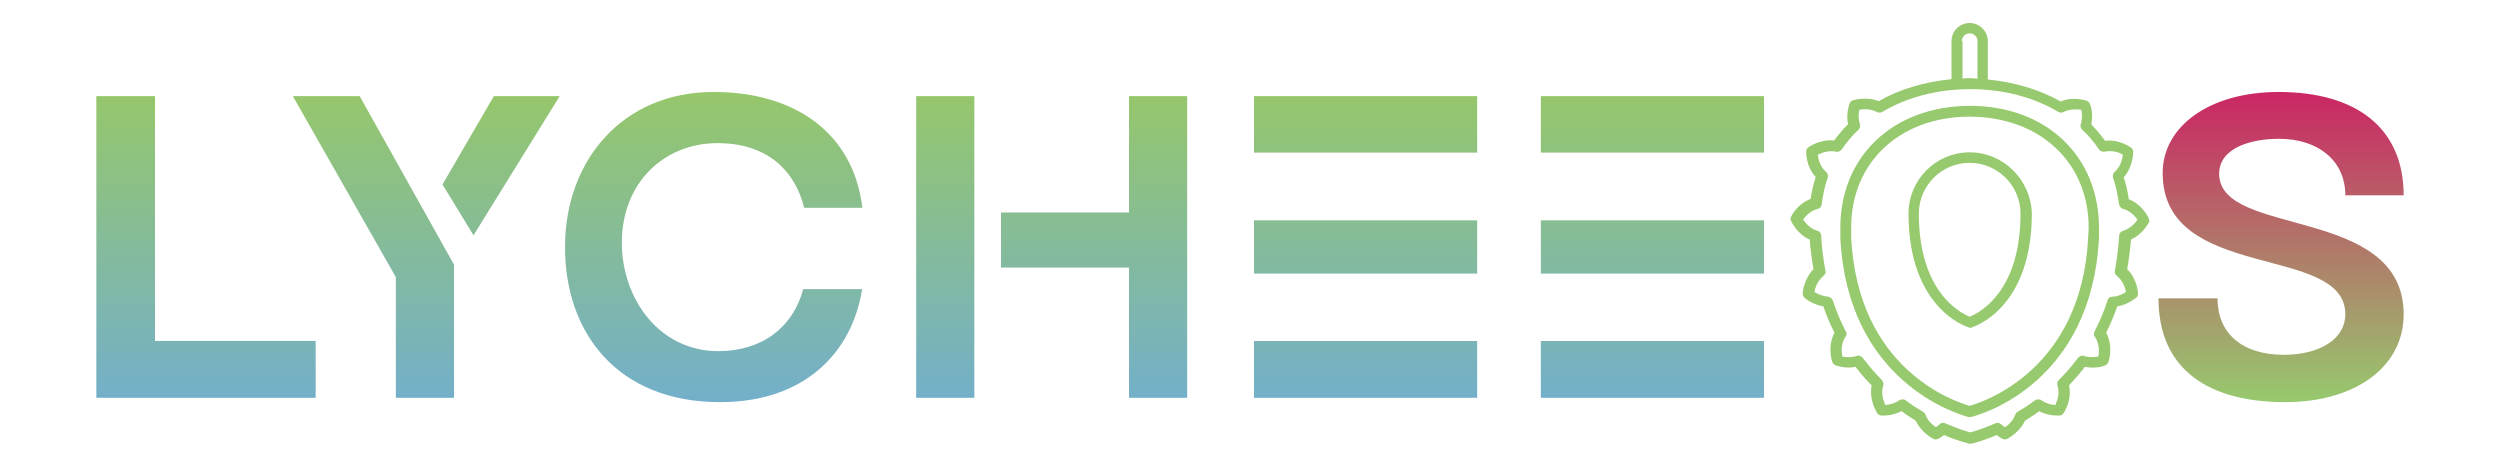 <?xml version="1.0" encoding="UTF-8" standalone="no"?>
<!-- Generator: Adobe Illustrator 24.0.1, SVG Export Plug-In . SVG Version: 6.00 Build 0)  -->

<svg
   version="1.1"
   id="Layer_1"
   x="0px"
   y="0px"
   viewBox="0 0 1500 280"
   xml:space="preserve"
   sodipodi:docname="lychee-logo.svg"
   width="1500"
   height="280"
   inkscape:version="1.3 (0e150ed6c4, 2023-07-21)"
   xmlns:inkscape="http://www.inkscape.org/namespaces/inkscape"
   xmlns:sodipodi="http://sodipodi.sourceforge.net/DTD/sodipodi-0.dtd"
   xmlns:xlink="http://www.w3.org/1999/xlink"
   xmlns="http://www.w3.org/2000/svg"
   xmlns:svg="http://www.w3.org/2000/svg"><sodipodi:namedview
   id="namedview13"
   pagecolor="#505050"
   bordercolor="#ffffff"
   borderopacity="1"
   inkscape:showpageshadow="0"
   inkscape:pageopacity="0"
   inkscape:pagecheckerboard="1"
   inkscape:deskcolor="#d1d1d1"
   inkscape:zoom="0.67333333"
   inkscape:cx="647.52475"
   inkscape:cy="61.633663"
   inkscape:window-width="1920"
   inkscape:window-height="1168"
   inkscape:window-x="0"
   inkscape:window-y="32"
   inkscape:window-maximized="1"
   inkscape:current-layer="Layer_1" />&#10;<style
   type="text/css"
   id="style1">&#10;	.st0{fill:#333333;}&#10;	.st1{fill:url(#SVGID_1_);}&#10;	.st2{filter:url(#Adobe_OpacityMaskFilter);}&#10;	.st3{fill:#FFFFFF;fill-opacity:0;}&#10;	.st4{fill:#FFFFFF;}&#10;	.st5{mask:url(#SVGID_2_);fill:url(#SVGID_3_);}&#10;	.st6{fill:url(#SVGID_4_);}&#10;</style>&#10;&#10;&#10;<defs
   id="defs3"><linearGradient
     id="linearGradient1"
     inkscape:collect="never"><stop
       style="stop-color:#ffffff;stop-opacity:1;"
       offset="0"
       id="stop3" /><stop
       style="stop-color:#ffffff;stop-opacity:0;"
       offset="1"
       id="stop4" /></linearGradient><filter
     id="Adobe_OpacityMaskFilter"
     filterUnits="userSpaceOnUse"
     x="1489.9"
     y="723.3"
     width="300.3"
     height="336.9">&#10;		<feColorMatrix
   type="matrix"
   values="1 0 0 0 0  0 1 0 0 0  0 0 1 0 0  0 0 0 1 0"
   id="feColorMatrix3" />&#10;	</filter><linearGradient
     xlink:href="#SVGID_3_"
     id="linearGradient4"
     x1="1632.013"
     y1="765.6"
     x2="1632.013"
     y2="1018"
     gradientUnits="userSpaceOnUse" /></defs>&#10;&#10;<linearGradient
   id="SVGID_3_"
   gradientUnits="userSpaceOnUse"
   x1="899.541"
   y1="1320.333"
   x2="899.541"
   y2="1321.333"
   gradientTransform="matrix(300.291,0,0,-336.89,-268483.41,445867.22)">&#10;<stop
   offset="0"
   style="stop-color:#CB2564"
   id="stop10" />&#10;	<stop
   offset="1"
   style="stop-color:#97C96E"
   id="stop9" />&#10;	</linearGradient>&#10;&#10;<g
   id="g14"
   transform="translate(-449.996,-751.8)"><g
   transform="translate(0,4.68)"
   id="g3">&#10;	<g
   id="g2">&#10;		&#10;			<linearGradient
   id="SVGID_1_"
   gradientUnits="userSpaceOnUse"
   x1="901.599"
   y1="1316.778"
   x2="901.599"
   y2="1317.778"
   gradientTransform="matrix(1000.588,0,0,-186.141,-901120.81,246095.02)">&#10;			<stop
   offset="0"
   style="stop-color:#73AFCA"
   id="stop1" />&#10;			<stop
   offset="1"
   style="stop-color:#96C76A"
   id="stop2" />&#10;		</linearGradient>&#10;		<path
   class="st1"
   d="M 507.8,985.8 H 639.4 V 951.7 H 543 V 804.8 H 507.8 Z M 722.4,905.9 665.8,804.8 h -40.1 l 61.8,108.6 v 72.4 h 34.9 z m 11.7,-17.6 51.7,-83.5 h -39.5 l -30.8,53 z M 882,988.4 c 51.4,0 79.3,-30.3 85.3,-67.8 h -35.4 c -5.9,22.5 -24.3,37.2 -50.9,37.2 -35.4,0 -57.9,-31.3 -57.9,-65.1 0,-35.7 25.1,-59.7 57.4,-59.7 30.7,0 46.7,17.3 52,38.8 h 34.9 c -5.2,-44.5 -40.1,-69.5 -89.2,-69.5 -55.1,0 -89.2,41.6 -89.2,93 -0.1,51.2 31.2,93.1 93,93.1 z m 168.6,-80.7 h 76.8 v 78.1 h 34.9 v -181 h -34.9 v 69.8 h -76.8 z m -50.9,78.1 h 34.9 v -181 h -34.9 z m 336.6,-147.1 v -33.9 h -133.9 v 33.9 z m 0,72.6 v -32 h -133.9 v 32 z m -133.9,74.5 h 133.9 v -34.1 h -133.9 z m 306,-147.1 v -33.9 h -133.9 v 33.9 z m 0,72.6 v -32 h -133.9 v 32 z m -133.9,74.5 h 133.9 v -34.1 h -133.9 z"
   id="path2"
   style="fill:url(#SVGID_1_)" />&#10;	</g>&#10;</g>&#10;	<g
   class="st2"
   id="g9">&#10;		<g
   id="g8">&#10;			<g
   id="g7">&#10;				<g
   id="g6">&#10;					&#10;					<g
   id="g5">&#10;						&#10;						&#10;						<path
   id="path5"
   class="st4"
   d="m 1631.8,843.2 c -20.4,0 -36.7,16.6 -36.7,36.7 0,56.6 34.4,67.8 36,68.3 0.3,0 0.5,0.3 1,0.3 0.5,0 0.5,0 1,-0.3 1.6,-0.5 36,-11.6 36,-68.3 -0.6,-20.1 -16.9,-36.7 -37.3,-36.7 z m 0,98.6 c -5.4,-2.1 -30.5,-14.7 -30.5,-61.8 0,-16.8 13.7,-30.5 30.5,-30.5 16.8,0 30.5,13.7 30.5,30.5 0,47.3 -25.1,59.7 -30.5,61.8 z m 0.2,-126.5 h -0.5 c -45.8,0.3 -77.6,30.5 -77.3,73.7 v 5.7 c 4.4,85.9 69.6,105.3 76.8,107.3 0.3,0 0.5,0 0.8,0 0.3,0 0.5,0 0.8,0 7.5,-1.8 72.4,-21.2 76.8,-107.6 V 889 c 0.2,-43.4 -31.6,-73.7 -77.4,-73.7 z m 70.9,78.9 c -3.9,78.6 -61.3,98.3 -71.1,101.1 -9.8,-2.8 -67.2,-22.2 -71.1,-101.1 v -5.4 c -0.3,-39.3 29,-67 71.1,-67 h 0.5 v 0 c 41.9,0.3 71.1,27.7 70.9,67 z m 36,-12.2 c -0.3,-0.3 -3.9,-7.8 -11.6,-10.6 -0.8,-4.7 -1.6,-9.1 -3.1,-13.2 5.9,-6.5 5.7,-15.3 5.7,-15.5 0,-1 -0.5,-1.8 -1.3,-2.3 -0.3,-0.3 -7,-5.2 -15.5,-4.1 -2.6,-3.4 -5.2,-6.7 -8.3,-9.8 1.3,-6.5 -0.5,-11.9 -0.8,-12.2 -0.3,-1 -1,-1.6 -2.1,-2.1 -0.3,0 -8,-2.8 -15.5,0.5 -12.7,-7.2 -27.7,-11.6 -43.7,-13.2 v -23 c 0,-5.9 -4.9,-10.9 -10.9,-10.9 -5.9,0 -10.9,4.7 -10.9,10.9 v 22.8 c -16,1.6 -31,5.9 -43.7,13.2 -7.5,-3.1 -15.3,-0.5 -15.5,-0.5 -1,0.3 -1.6,1 -2.1,2.1 0,0.3 -2.1,5.9 -0.8,12.2 -3.1,3.1 -5.9,6.5 -8.3,9.8 -8.3,-1 -15.3,3.9 -15.5,4.1 -0.8,0.5 -1.3,1.6 -1.3,2.3 0,0.5 -0.3,9.1 5.7,15.5 -1.3,4.1 -2.3,8.5 -3.1,13.2 -7.8,2.8 -11.6,10.3 -11.6,10.6 -0.5,0.8 -0.5,1.8 0,2.8 0.3,0.3 3.6,7.8 11.1,10.9 0.5,6.2 1.3,12.2 2.3,17.8 -5.9,5.9 -6.5,14.2 -6.5,14.5 0,1 0.3,1.8 1,2.6 0.3,0.3 4.7,4.1 11.4,5.2 1.8,5.4 4.1,10.9 6.7,15.8 -4.4,8.3 -1.6,17.1 -1.3,17.6 0.3,1 1,1.6 2.1,2.1 0.3,0 5.7,2.1 11.9,0.8 2.8,3.9 6.2,7.8 9.6,11.1 -1.8,8.8 3.1,16.3 3.4,16.8 0.5,0.8 1.6,1.3 2.3,1.3 0.3,0 6.2,0.5 12.2,-2.6 2.8,2.1 5.7,3.9 8.5,5.7 3.4,7.2 10.3,10.9 10.6,10.9 0.8,0.5 1.8,0.5 2.8,0 0.3,0 1.8,-0.8 3.6,-2.3 7.8,3.4 13.4,4.7 15,5.2 0.3,0 0.5,0 0.8,0 0.3,0 0.5,0 0.8,0 1.6,-0.5 7.2,-1.8 15,-5.2 1.8,1.6 3.4,2.1 3.6,2.3 0.8,0.5 1.8,0.5 2.8,0 0.3,-0.3 7.2,-3.6 10.6,-10.9 2.8,-1.8 5.7,-3.6 8.5,-5.7 5.9,3.1 11.9,2.6 12.2,2.6 1,0 1.8,-0.5 2.3,-1.3 0.3,-0.3 5.4,-7.8 3.4,-16.8 3.4,-3.6 6.5,-7.2 9.6,-11.1 6.2,1.3 11.6,-0.5 11.9,-0.8 1,-0.3 1.6,-1 2.1,-2.1 0.3,-0.5 3.1,-9.3 -1.3,-17.6 2.6,-5.2 4.7,-10.3 6.7,-15.8 6.5,-1 11.1,-5.2 11.4,-5.2 0.8,-0.8 1,-1.6 1,-2.6 0,-0.3 -0.5,-8.8 -6.5,-14.5 1,-5.7 1.8,-11.9 2.3,-17.8 7.5,-3.4 10.9,-10.6 11.1,-10.9 -0.3,-0.5 -0.3,-1.5 -0.8,-2.6 z M 1627.1,776.5 c 0,-2.6 2.1,-4.7 4.7,-4.7 2.6,0 4.7,2.1 4.7,4.7 V 799 c -1.3,0 -2.8,-0.3 -4.1,-0.3 h -0.8 c -1.3,0 -2.8,0 -4.1,0.3 v -22.5 z m 96.7,113.8 c -1.3,0.3 -2.3,1.6 -2.3,2.8 -0.5,7.2 -1.3,14.2 -2.6,21.2 -0.3,1.3 0.3,2.3 1.3,3.1 3.6,2.8 4.9,7.2 5.4,9.6 -1.6,1 -4.7,2.8 -8.3,2.8 -1.3,0 -2.6,1 -2.8,2.3 -2.1,6.5 -4.7,12.7 -7.8,18.6 -0.5,1.3 -0.5,2.6 0.5,3.6 2.6,4.1 2.3,9.1 1.8,11.4 -1.8,0.3 -5.2,0.8 -8.5,-0.3 -1.3,-0.5 -2.8,0 -3.6,1 -3.6,4.9 -7.5,9.3 -11.6,13.4 -0.8,0.8 -1.3,2.1 -0.8,3.4 1.6,4.7 -0.3,9.3 -1.3,11.6 -2.1,0 -5.4,-0.8 -8.3,-2.8 -1,-0.8 -2.6,-0.8 -3.9,0 -3.4,2.6 -7,4.9 -10.6,7 -0.5,0.3 -1,1 -1.3,1.6 -1.3,3.9 -4.4,6.5 -6.2,7.5 -0.5,-0.5 -1.6,-1 -2.3,-1.8 -1,-0.8 -2.3,-1 -3.4,-0.5 -7.2,3.1 -12.7,4.9 -15,5.4 -2.3,-0.5 -7.8,-2.3 -15,-5.4 -0.5,-0.3 -0.8,-0.3 -1.3,-0.3 -0.8,0 -1.6,0.3 -2.1,0.8 -0.8,0.8 -1.6,1.3 -2.3,1.8 -1.8,-1.3 -4.9,-3.6 -6.2,-7.5 -0.3,-0.8 -0.8,-1.3 -1.3,-1.6 -3.6,-2.1 -7.2,-4.4 -10.6,-7 -1,-0.8 -2.6,-0.8 -3.9,0 -2.8,2.1 -6.5,2.6 -8.3,2.8 -1,-2.3 -2.8,-6.7 -1.3,-11.6 0.5,-1 0,-2.3 -0.8,-3.4 -4.1,-4.1 -8,-8.8 -11.6,-13.4 -0.8,-1 -2.3,-1.6 -3.6,-1 -3.4,1 -6.5,0.8 -8.5,0.3 -0.5,-2.3 -1,-7.2 1.6,-11.4 1,-1 1.3,-2.6 0.5,-3.6 -3.1,-5.9 -5.7,-12.2 -7.8,-18.6 -0.5,-1.3 -1.6,-2.1 -2.8,-2.3 -3.6,-0.3 -6.7,-1.8 -8.3,-2.8 0.5,-2.3 1.8,-6.7 5.4,-9.6 1,-0.8 1.6,-2.1 1.3,-3.1 -1.3,-6.7 -2.3,-14 -2.6,-21.2 0,-1.3 -1,-2.6 -2.3,-2.8 -4.4,-1.3 -7.2,-4.9 -8.5,-6.7 1.3,-2.1 4.4,-5.4 8.8,-6.5 1.3,-0.3 2.3,-1.3 2.3,-2.8 0.8,-5.4 1.8,-10.9 3.6,-15.8 0.5,-1.3 0,-2.6 -1,-3.6 -3.6,-3.1 -4.7,-7.8 -4.9,-10.3 2.1,-1 6.5,-2.8 10.9,-1.8 1.3,0.3 2.6,-0.3 3.4,-1.3 2.8,-4.1 6.2,-8.3 10.1,-11.9 0.8,-0.8 1.3,-2.1 0.8,-3.4 -1,-3.4 -0.8,-6.5 -0.3,-8.5 2.3,-0.5 6.5,-0.8 10.6,1.3 1,0.5 2.3,0.5 3.1,0 14.7,-8.8 33.1,-13.7 52.5,-13.7 h 0.8 c 19.4,0 37.8,4.9 52.5,13.7 1,0.5 2.1,0.5 3.1,0 3.9,-2.1 8.3,-1.6 10.6,-1.3 0.3,1.8 0.8,5.2 -0.3,8.5 -0.5,1.3 0,2.6 0.8,3.4 3.9,3.6 7.2,7.5 10.1,11.9 0.8,1 2.1,1.6 3.4,1.3 4.7,-1 8.8,0.5 10.9,1.8 -0.3,2.6 -1.3,7.2 -4.9,10.3 -1,0.8 -1.3,2.3 -1,3.6 1.8,4.9 2.8,10.3 3.6,15.8 0.3,1.3 1,2.3 2.3,2.8 4.4,1 7.5,4.7 8.8,6.5 -1.4,2 -4.3,5.4 -8.7,6.7 z"
   style="fill:url(#linearGradient4)" />&#10;					</g>&#10;				</g>&#10;			</g>&#10;		</g>&#10;	</g>&#10;<g
   transform="translate(175.291,4.68)"
   id="g13">&#10;	<g
   id="g12">&#10;		&#10;			<linearGradient
   id="SVGID_4_"
   gradientUnits="userSpaceOnUse"
   x1="721.077"
   y1="1316.778"
   x2="721.077"
   y2="1317.778"
   gradientTransform="matrix(147.106,0,0,-186.141,-104431.32,246095.02)">&#10;			<stop
   offset="0"
   style="stop-color:#97C96E"
   id="stop11" />&#10;			<stop
   offset="1"
   style="stop-color:#CB2564"
   id="stop12" />&#10;		</linearGradient>&#10;		<path
   class="st6"
   d="m 1716.9,864.3 c 0,-40.6 -28.7,-62 -75,-62 -41.6,0 -69.6,20.7 -69.6,48.6 0,65.9 109.6,42.1 109.6,84.8 0,14.7 -15.2,24.3 -36.9,24.3 -25.1,0 -39.8,-12.9 -39.8,-33.9 h -35.4 c 0,42.9 30.2,62.3 76,62.3 41.9,0 71.1,-21 71.1,-52.7 0,-65.7 -110.7,-45.8 -110.7,-84.3 0,-15.5 18.9,-21 35.9,-21 23.6,0 39.8,13.2 39.8,33.9 z"
   id="path12"
   style="fill:url(#SVGID_4_)" />&#10;	</g>&#10;</g></g>&#10;</svg>
